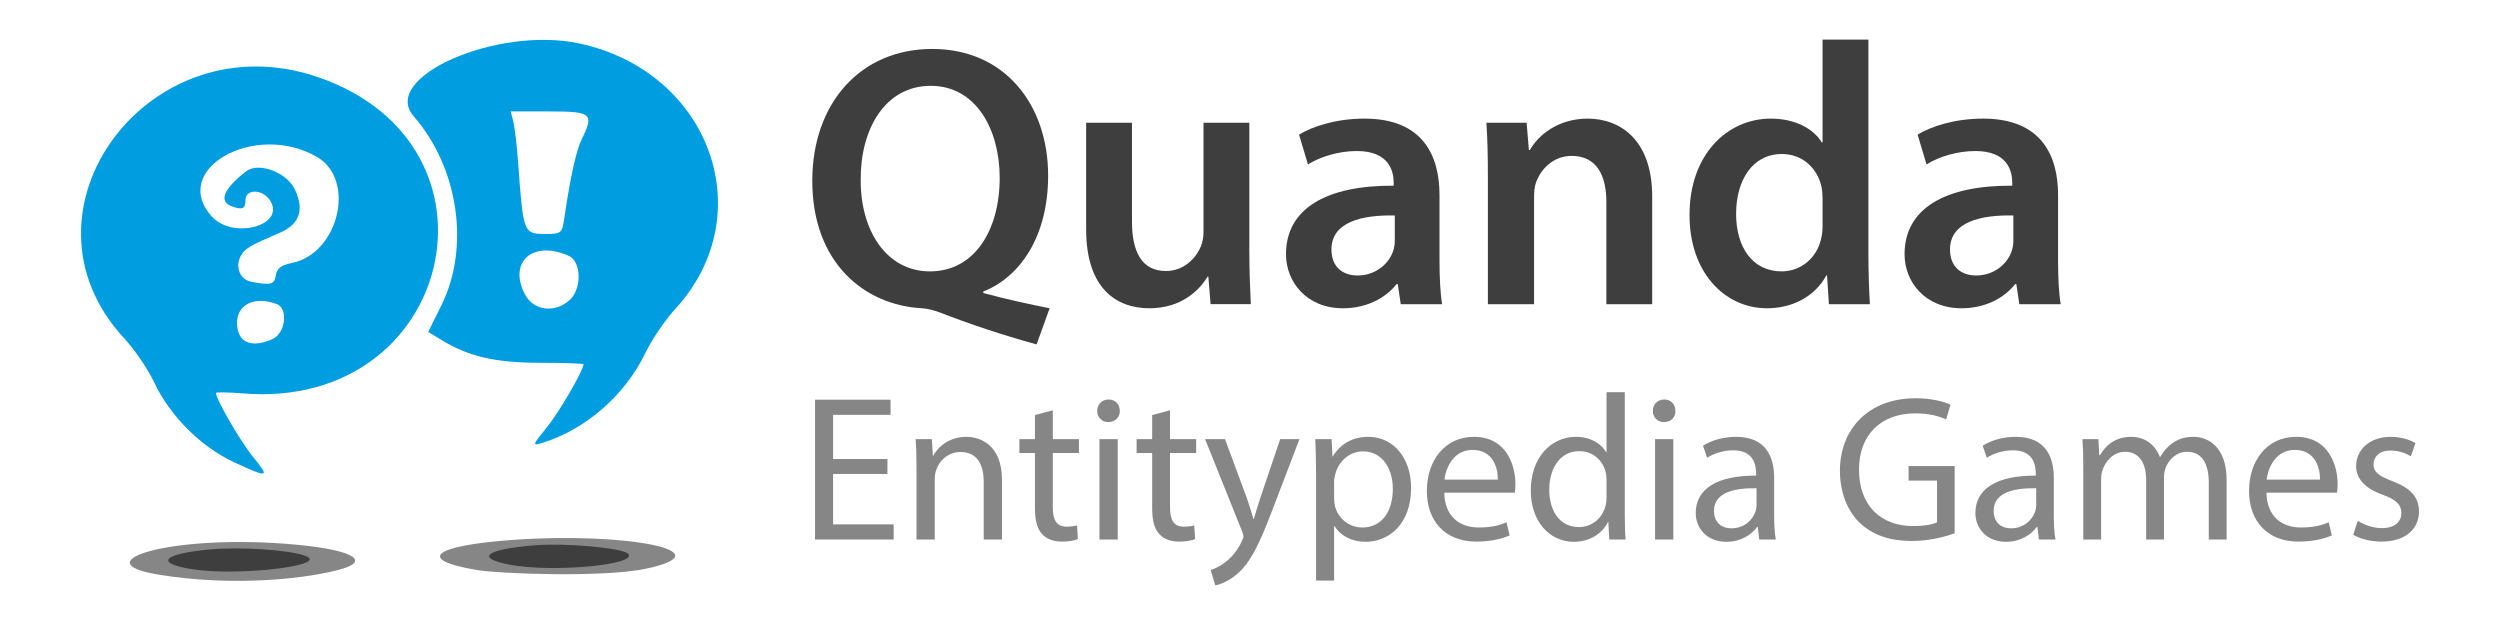<?xml version="1.0" encoding="UTF-8" standalone="no"?>
<svg
   xmlns:dc="http://purl.org/dc/elements/1.1/"
   xmlns:cc="http://creativecommons.org/ns#"
   xmlns:rdf="http://www.w3.org/1999/02/22-rdf-syntax-ns#"
   xmlns:svg="http://www.w3.org/2000/svg"
   xmlns="http://www.w3.org/2000/svg"
   xml:space="preserve"
   enable-background="new 0 0 841.89 595.276"
   viewBox="0 0 520 130"
   height="130"
   width="520"
   y="0px"
   x="0px"
   id="Livello_1"
   version="1.1"><defs
     id="defs91" /><g
     transform="translate(-174.365,-239.421)"
     id="g21" /><g
     id="g4226"><path
       style="fill:#868686"
       id="path25"
       d="m 184.587,98.585 -11.306,0 0,10.485 12.601,0 0,3.15 -16.354,0 0,-29.084 15.707,0 0,3.149 -11.953,0 0,9.191 11.306,0 0,3.109 z" /><path
       style="fill:#868686"
       id="path27"
       d="m 190.629,96.989 c 0,-2.158 -0.043,-3.927 -0.172,-5.653 l 3.366,0 0.216,3.452 0.086,0 c 1.036,-1.984 3.452,-3.927 6.904,-3.927 2.891,0 7.379,1.727 7.379,8.89 l 0,12.471 -3.797,0 0,-12.039 c 0,-3.366 -1.251,-6.171 -4.833,-6.171 -2.503,0 -4.445,1.77 -5.092,3.884 -0.173,0.475 -0.259,1.122 -0.259,1.769 l 0,12.558 -3.797,0 0,-15.234 z" /><path
       style="fill:#868686"
       id="path29"
       d="m 218.981,85.337 0,5.998 5.437,0 0,2.892 -5.437,0 0,11.263 c 0,2.589 0.733,4.056 2.848,4.056 0.993,0 1.726,-0.129 2.201,-0.259 l 0.173,2.849 c -0.734,0.302 -1.899,0.518 -3.366,0.518 -1.769,0 -3.193,-0.562 -4.099,-1.597 -1.079,-1.122 -1.467,-2.978 -1.467,-5.438 l 0,-11.392 -3.236,0 0,-2.892 3.236,0 0,-5.006 3.71,-0.992 z" /><path
       style="fill:#868686"
       id="path31"
       d="m 232.918,85.467 c 0.043,1.294 -0.906,2.33 -2.417,2.33 -1.337,0 -2.287,-1.036 -2.287,-2.33 0,-1.338 0.993,-2.374 2.374,-2.374 1.424,0 2.33,1.036 2.33,2.374 z m -4.229,26.754 0,-20.886 3.797,0 0,20.886 -3.797,0 z" /><path
       style="fill:#868686"
       id="path33"
       d="m 243.362,85.337 0,5.998 5.437,0 0,2.892 -5.437,0 0,11.263 c 0,2.589 0.734,4.056 2.848,4.056 0.992,0 1.726,-0.129 2.201,-0.259 l 0.172,2.849 c -0.733,0.302 -1.898,0.518 -3.366,0.518 -1.769,0 -3.193,-0.562 -4.099,-1.597 -1.079,-1.122 -1.467,-2.978 -1.467,-5.438 l 0,-11.392 -3.236,0 0,-2.892 3.236,0 0,-5.006 3.711,-0.992 z" /><path
       style="fill:#868686"
       id="path35"
       d="m 254.798,91.335 4.574,12.342 c 0.475,1.381 0.993,3.021 1.338,4.271 l 0.086,0 c 0.389,-1.251 0.82,-2.848 1.338,-4.357 l 4.143,-12.256 4.013,0 -5.696,14.888 c -2.719,7.163 -4.574,10.831 -7.164,13.075 -1.855,1.64 -3.711,2.287 -4.66,2.459 l -0.95,-3.192 c 0.95,-0.303 2.201,-0.906 3.323,-1.856 1.036,-0.819 2.331,-2.286 3.193,-4.229 0.173,-0.389 0.302,-0.69 0.302,-0.906 0,-0.216 -0.086,-0.518 -0.259,-0.992 l -7.725,-19.246 4.144,0 z" /><path
       style="fill:#868686"
       id="path37"
       d="m 273.741,98.154 c 0,-2.676 -0.086,-4.833 -0.172,-6.818 l 3.409,0 0.173,3.582 0.086,0 c 1.553,-2.546 4.013,-4.057 7.422,-4.057 5.049,0 8.846,4.272 8.846,10.615 0,7.509 -4.574,11.22 -9.493,11.22 -2.762,0 -5.178,-1.208 -6.43,-3.279 l -0.086,0 0,11.349 -3.754,0 0,-22.612 z m 3.755,5.566 c 0,0.561 0.086,1.079 0.172,1.554 0.69,2.632 2.978,4.444 5.696,4.444 4.013,0 6.344,-3.279 6.344,-8.069 0,-4.186 -2.201,-7.768 -6.214,-7.768 -2.59,0 -5.006,1.855 -5.74,4.704 -0.129,0.475 -0.259,1.035 -0.259,1.553 l 0,3.582 z" /><path
       style="fill:#868686"
       id="path39"
       d="m 300.411,102.469 c 0.086,5.135 3.366,7.249 7.163,7.249 2.719,0 4.358,-0.475 5.782,-1.079 l 0.647,2.719 c -1.338,0.604 -3.625,1.295 -6.947,1.295 -6.43,0 -10.271,-4.229 -10.271,-10.529 0,-6.3 3.711,-11.263 9.796,-11.263 6.817,0 8.63,5.998 8.63,9.839 0,0.776 -0.086,1.381 -0.129,1.77 l -14.671,0 z m 11.133,-2.719 c 0.043,-2.417 -0.992,-6.171 -5.265,-6.171 -3.84,0 -5.523,3.538 -5.825,6.171 l 11.09,0 z" /><path
       style="fill:#868686"
       id="path41"
       d="m 337.954,81.583 0,25.244 c 0,1.855 0.043,3.97 0.173,5.394 l -3.409,0 -0.173,-3.625 -0.086,0 c -1.165,2.33 -3.711,4.1 -7.12,4.1 -5.049,0 -8.933,-4.272 -8.933,-10.615 -0.043,-6.947 4.272,-11.22 9.364,-11.22 3.193,0 5.351,1.511 6.3,3.193 l 0.087,0 0,-12.471 3.797,0 z m -3.797,18.253 c 0,-0.475 -0.044,-1.122 -0.173,-1.597 -0.562,-2.416 -2.633,-4.401 -5.48,-4.401 -3.927,0 -6.257,3.452 -6.257,8.069 0,4.229 2.071,7.725 6.171,7.725 2.546,0 4.876,-1.684 5.566,-4.531 0.129,-0.518 0.173,-1.035 0.173,-1.64 l 0,-3.625 z" /><path
       style="fill:#868686"
       id="path43"
       d="m 348.485,85.467 c 0.043,1.294 -0.906,2.33 -2.416,2.33 -1.338,0 -2.287,-1.036 -2.287,-2.33 0,-1.338 0.992,-2.374 2.373,-2.374 1.423,0 2.33,1.036 2.33,2.374 z m -4.229,26.754 0,-20.886 3.797,0 0,20.886 -3.797,0 z" /><path
       style="fill:#868686"
       id="path45"
       d="m 365.918,112.221 -0.302,-2.632 -0.13,0 c -1.165,1.64 -3.409,3.106 -6.387,3.106 -4.229,0 -6.386,-2.978 -6.386,-5.998 0,-5.049 4.487,-7.811 12.557,-7.768 l 0,-0.432 c 0,-1.726 -0.475,-4.833 -4.747,-4.833 -1.941,0 -3.97,0.604 -5.437,1.554 l -0.863,-2.503 c 1.727,-1.122 4.229,-1.855 6.861,-1.855 6.387,0 7.939,4.358 7.939,8.544 l 0,7.811 c 0,1.813 0.087,3.582 0.346,5.006 l -3.451,0 z m -0.56,-10.658 c -4.143,-0.087 -8.847,0.647 -8.847,4.703 0,2.46 1.64,3.625 3.582,3.625 2.718,0 4.444,-1.727 5.049,-3.495 0.129,-0.389 0.216,-0.82 0.216,-1.209 l 0,-3.624 z" /><path
       style="fill:#868686"
       id="path47"
       d="m 406.567,110.926 c -1.683,0.604 -5.005,1.597 -8.932,1.597 -4.401,0 -8.026,-1.122 -10.875,-3.84 -2.503,-2.417 -4.056,-6.301 -4.056,-10.831 0.043,-8.674 5.998,-15.018 15.75,-15.018 3.366,0 5.998,0.733 7.25,1.338 l -0.906,3.063 c -1.554,-0.69 -3.495,-1.251 -6.43,-1.251 -7.077,0 -11.694,4.401 -11.694,11.694 0,7.379 4.444,11.737 11.22,11.737 2.459,0 4.143,-0.346 5.006,-0.777 l 0,-8.673 -5.912,0 0,-3.021 9.579,0 0,13.982 z" /><path
       style="fill:#868686"
       id="path49"
       d="m 424.087,112.221 -0.302,-2.632 -0.13,0 c -1.165,1.64 -3.409,3.106 -6.387,3.106 -4.229,0 -6.386,-2.978 -6.386,-5.998 0,-5.049 4.487,-7.811 12.557,-7.768 l 0,-0.432 c 0,-1.726 -0.475,-4.833 -4.747,-4.833 -1.941,0 -3.97,0.604 -5.437,1.554 l -0.863,-2.503 c 1.727,-1.122 4.229,-1.855 6.861,-1.855 6.387,0 7.939,4.358 7.939,8.544 l 0,7.811 c 0,1.813 0.087,3.582 0.346,5.006 l -3.451,0 z m -0.56,-10.658 c -4.143,-0.087 -8.847,0.647 -8.847,4.703 0,2.46 1.64,3.625 3.582,3.625 2.718,0 4.444,-1.727 5.049,-3.495 0.129,-0.389 0.216,-0.82 0.216,-1.209 l 0,-3.624 z" /><path
       style="fill:#868686"
       id="path51"
       d="m 433.322,96.989 c 0,-2.158 -0.044,-3.927 -0.173,-5.653 l 3.322,0 0.173,3.366 0.13,0 c 1.165,-1.985 3.106,-3.841 6.559,-3.841 2.849,0 5.006,1.727 5.912,4.186 l 0.086,0 c 0.647,-1.165 1.468,-2.071 2.33,-2.718 1.252,-0.95 2.633,-1.468 4.617,-1.468 2.762,0 6.861,1.813 6.861,9.063 l 0,12.298 -3.711,0 0,-11.823 c 0,-4.014 -1.467,-6.43 -4.531,-6.43 -2.157,0 -3.84,1.597 -4.487,3.452 -0.173,0.518 -0.302,1.208 -0.302,1.898 l 0,12.902 -3.711,0 0,-12.514 c 0,-3.323 -1.468,-5.739 -4.358,-5.739 -2.374,0 -4.1,1.898 -4.704,3.797 -0.216,0.562 -0.302,1.208 -0.302,1.855 l 0,12.601 -3.711,0 0,-15.232 z" /><path
       style="fill:#868686"
       id="path53"
       d="m 471.428,102.469 c 0.086,5.135 3.365,7.249 7.163,7.249 2.719,0 4.358,-0.475 5.782,-1.079 l 0.647,2.719 c -1.338,0.604 -3.625,1.295 -6.947,1.295 -6.43,0 -10.271,-4.229 -10.271,-10.529 0,-6.3 3.711,-11.263 9.796,-11.263 6.817,0 8.63,5.998 8.63,9.839 0,0.776 -0.086,1.381 -0.129,1.77 l -14.671,0 z m 11.133,-2.719 c 0.043,-2.417 -0.992,-6.171 -5.265,-6.171 -3.84,0 -5.523,3.538 -5.825,6.171 l 11.09,0 z" /><path
       style="fill:#868686"
       id="path55"
       d="m 490.414,108.337 c 1.122,0.733 3.107,1.511 5.006,1.511 2.762,0 4.057,-1.381 4.057,-3.107 0,-1.813 -1.079,-2.805 -3.884,-3.841 -3.754,-1.337 -5.523,-3.408 -5.523,-5.911 0,-3.366 2.719,-6.128 7.206,-6.128 2.114,0 3.97,0.604 5.136,1.295 l -0.95,2.762 c -0.819,-0.518 -2.33,-1.208 -4.271,-1.208 -2.244,0 -3.495,1.294 -3.495,2.848 0,1.726 1.251,2.503 3.97,3.538 3.625,1.381 5.48,3.193 5.48,6.301 0,3.668 -2.849,6.257 -7.811,6.257 -2.287,0 -4.401,-0.562 -5.869,-1.424 l 0.948,-2.893 z" /></g><g
     id="g4210"><g
       id="g4204"><path
         id="path3404"
         d="m 32.84,119.499 c -15.474,-2.573 2.064,-8.25 26.538,-6.397 13.796,1.044 17.683,3.445 11.907,5.178 -6.623,1.987 -22.334,3.899 -38.445,1.219 z"
         style="fill:#868686;fill-opacity:1" /><path
         id="path3402"
         d="m 99.185,118.564 c -12.738,-2.138 -9.191,-5.082 7.555,-6.271 23.636,-1.678 44.329,2.427 27.68,5.985 -8.915,1.905 -30.599,1.065 -35.235,0.287 z"
         style="fill:#868686;fill-opacity:1" /><path
         id="path3390"
         d="m 40.126,118.418 c -8.055,-1.24 -6.424,-3.2 3.431,-4.124 6.406,-0.6 16.575,0.072 19.945,1.318 5.352,1.98 -13.803,4.279 -23.376,2.805 z"
         style="fill:#3f3e3e;fill-opacity:1" /><path
         id="path3388"
         d="m 105.986,117.451 c -7.241,-1.404 -4.999,-3.177 5.082,-4.017 6.478,-0.54 18.339,0.517 19.565,1.742 2.302,2.302 -15.86,3.978 -24.646,2.275 z"
         style="fill:#3f3e3e;fill-opacity:1" /></g><path
       style="fill:#009de0;fill-opacity:1"
       d="M 48.64,96.125 C 41.842,92.978 35.343,86.495 32.129,79.651 30.821,76.865 27.994,72.694 25.847,70.383 1.321,43.983 31.019,3.96 66.162,16.051 c 41.183,14.169 28.146,69.292 -15.559,65.783 -3.13,-0.251 -5.69,-0.291 -5.69,-0.089 0,1.281 5.148,10.155 7.699,13.271 3.592,4.388 3.294,4.471 -3.972,1.109 z m 8.095,-25.635 c 2.65,-1.207 3.248,-6.313 0.848,-7.234 -4.514,-1.732 -8.276,0.023 -8.276,3.86 0,4.11 2.91,5.432 7.428,3.374 z m 0.639,-13.227 c 0.206,-1.427 1.094,-2.11 3.339,-2.567 C 70.508,52.703 74.108,37.333 65.885,32.613 52.932,25.179 35.182,35.313 44.085,45.06 c 4.412,4.83 15.341,1.843 12.121,-3.313 -1.533,-2.454 -5.141,-2.535 -5.141,-0.116 0,1.838 -0.681,2.115 -3.004,1.224 -2.622,-1.006 -1.436,-3.724 3.156,-7.234 2.57,-1.964 8.413,0.211 10.106,3.764 2.016,4.227 0.999,7.241 -3.032,8.984 -6.546,2.83 -7.378,3.326 -8.222,4.904 -1.207,2.255 -0.156,4.874 2.135,5.318 4.124,0.8 4.891,0.603 5.17,-1.33 z m 56.302,31.708 c 2.561,-3.126 7.691,-11.931 7.687,-13.194 -5.4e-4,-0.171 -4.054,-0.314 -9.007,-0.318 -9.332,-0.006 -14.86,-1.284 -20.54,-4.75 l -2.746,-1.675 2.746,-5.544 C 97.8,51.409 95.374,34.883 86.05,24.193 78.982,16.09 103.365,5.364 120.501,9.039 c 27.191,5.831 37.963,35.59 19.979,55.193 -2.12,2.311 -4.92,6.425 -6.222,9.142 -4.243,8.855 -12.484,16.023 -21.606,18.792 -1.973,0.599 -1.9,0.374 1.024,-3.196 z m 4.9,-26.655 c 2.479,-2.358 2.334,-7.905 -0.237,-9.077 -7.446,-3.392 -12.716,1.22 -9.145,8.004 1.812,3.442 6.347,3.961 9.382,1.073 z M 117.375,45.366 c 1.261,-8.587 2.468,-14.059 3.614,-16.392 2.634,-5.359 2.125,-5.797 -6.75,-5.797 l -8.004,0 0.54,2.151 c 0.297,1.183 0.748,5.038 1.003,8.568 1.057,14.631 1.108,14.765 5.69,14.765 3.284,0 3.443,-0.134 3.907,-3.295 z"
       id="path3348" /></g><g
     id="g4218"><path
       id="path4354"
       style="font-style:normal;font-variant:normal;font-weight:600;font-stretch:normal;font-size:77.5px;line-height:125%;font-family:'Myriad Pro';-inkscape-font-specification:'Myriad Pro, Semi-Bold';text-align:start;letter-spacing:0px;word-spacing:0px;writing-mode:lr-tb;text-anchor:start;fill:#3f3e3e;fill-opacity:1;stroke:none;stroke-width:1px;stroke-linecap:butt;stroke-linejoin:miter;stroke-opacity:1"
       d="m 218.321,64.12 c -4.263,-0.853 -9.3,-1.938 -13.795,-3.177 l 0,-0.31 c 7.673,-3.022 13.485,-11.47 13.485,-24.102 0,-14.725 -8.99,-26.35 -24.102,-26.35 -14.957,0 -24.955,11.315 -24.955,27.435 0,16.973 10.773,25.885 22.863,26.505 1.163,0.077 2.248,0.388 3.41,0.775 6.588,2.558 13.098,4.728 20.383,6.742 l 2.712,-7.518 z m -24.878,-7.673 c -9.145,0 -14.492,-8.602 -14.415,-19.065 -0.077,-10.463 5.037,-19.53 14.57,-19.53 9.455,0 14.338,9.145 14.338,19.142 0,10.928 -5.27,19.453 -14.492,19.453 z" /><path
       id="path4356"
       style="font-style:normal;font-variant:normal;font-weight:600;font-stretch:normal;font-size:77.5px;line-height:125%;font-family:'Myriad Pro';-inkscape-font-specification:'Myriad Pro, Semi-Bold';text-align:start;letter-spacing:0px;word-spacing:0px;writing-mode:lr-tb;text-anchor:start;fill:#3f3e3e;fill-opacity:1;stroke:none;stroke-width:1px;stroke-linecap:butt;stroke-linejoin:miter;stroke-opacity:1"
       d="m 259.863,25.525 -9.533,0 0,22.785 c 0,1.085 -0.233,2.092 -0.542,2.945 -1.008,2.402 -3.487,5.115 -7.285,5.115 -5.037,0 -7.053,-4.03 -7.053,-10.307 l 0,-20.538 -9.533,0 0,22.165 c 0,12.322 6.277,16.43 13.175,16.43 6.742,0 10.463,-3.875 12.09,-6.588 l 0.155,0 0.465,5.735 8.37,0 c -0.155,-3.1 -0.31,-6.82 -0.31,-11.315 l 0,-26.427 z" /><path
       id="path4358"
       style="font-style:normal;font-variant:normal;font-weight:600;font-stretch:normal;font-size:77.5px;line-height:125%;font-family:'Myriad Pro';-inkscape-font-specification:'Myriad Pro, Semi-Bold';text-align:start;letter-spacing:0px;word-spacing:0px;writing-mode:lr-tb;text-anchor:start;fill:#3f3e3e;fill-opacity:1;stroke:none;stroke-width:1px;stroke-linecap:butt;stroke-linejoin:miter;stroke-opacity:1"
       d="m 299.959,63.268 c -0.388,-2.325 -0.542,-5.657 -0.542,-9.068 l 0,-13.64 c 0,-8.215 -3.487,-15.888 -15.578,-15.888 -5.968,0 -10.85,1.628 -13.64,3.333 l 1.86,6.2 c 2.558,-1.627 6.433,-2.79 10.152,-2.79 6.665,0 7.673,4.107 7.673,6.588 l 0,0.62 c -13.95,-0.077 -22.398,4.727 -22.398,14.26 0,5.735 4.263,11.238 11.857,11.238 4.883,0 8.835,-2.092 11.16,-5.037 l 0.233,0 0.62,4.185 8.602,0 z m -9.842,-13.252 c 0,0.62 -0.077,1.395 -0.31,2.092 -0.853,2.712 -3.643,5.192 -7.44,5.192 -3.022,0 -5.425,-1.705 -5.425,-5.425 0,-5.735 6.433,-7.207 13.175,-7.053 l 0,5.192 z" /><path
       id="path4360"
       style="font-style:normal;font-variant:normal;font-weight:600;font-stretch:normal;font-size:77.5px;line-height:125%;font-family:'Myriad Pro';-inkscape-font-specification:'Myriad Pro, Semi-Bold';text-align:start;letter-spacing:0px;word-spacing:0px;writing-mode:lr-tb;text-anchor:start;fill:#3f3e3e;fill-opacity:1;stroke:none;stroke-width:1px;stroke-linecap:butt;stroke-linejoin:miter;stroke-opacity:1"
       d="m 309.477,63.268 9.61,0 0,-22.165 c 0,-1.085 0.077,-2.248 0.388,-3.1 1.008,-2.868 3.643,-5.58 7.44,-5.58 5.192,0 7.207,4.107 7.207,9.533 l 0,21.312 9.533,0 0,-22.398 c 0,-11.935 -6.82,-16.198 -13.408,-16.198 -6.277,0 -10.385,3.565 -12.012,6.51 l -0.233,0 -0.465,-5.657 -8.37,0 c 0.233,3.255 0.31,6.897 0.31,11.238 l 0,26.505 z" /><path
       id="path4362"
       style="font-style:normal;font-variant:normal;font-weight:600;font-stretch:normal;font-size:77.5px;line-height:125%;font-family:'Myriad Pro';-inkscape-font-specification:'Myriad Pro, Semi-Bold';text-align:start;letter-spacing:0px;word-spacing:0px;writing-mode:lr-tb;text-anchor:start;fill:#3f3e3e;fill-opacity:1;stroke:none;stroke-width:1px;stroke-linecap:butt;stroke-linejoin:miter;stroke-opacity:1"
       d="m 379.092,8.243 0,21.39 -0.155,0 c -1.705,-2.79 -5.425,-4.96 -10.617,-4.96 -9.068,0 -16.973,7.518 -16.895,20.15 0,11.625 7.13,19.297 16.12,19.297 5.503,0 10.075,-2.635 12.322,-6.82 l 0.155,0 0.388,5.968 8.525,0 c -0.155,-2.558 -0.31,-6.742 -0.31,-10.617 l 0,-44.407 -9.533,0 z m 0,38.672 c 0,1.008 -0.077,1.938 -0.31,2.79 -0.93,4.107 -4.34,6.742 -8.215,6.742 -6.045,0 -9.455,-5.037 -9.455,-11.935 0,-7.053 3.41,-12.477 9.533,-12.477 4.34,0 7.362,3.022 8.215,6.742 0.155,0.775 0.233,1.705 0.233,2.48 l 0,5.657 z" /><path
       id="path4364"
       style="font-style:normal;font-variant:normal;font-weight:600;font-stretch:normal;font-size:77.5px;line-height:125%;font-family:'Myriad Pro';-inkscape-font-specification:'Myriad Pro, Semi-Bold';text-align:start;letter-spacing:0px;word-spacing:0px;writing-mode:lr-tb;text-anchor:start;fill:#3f3e3e;fill-opacity:1;stroke:none;stroke-width:1px;stroke-linecap:butt;stroke-linejoin:miter;stroke-opacity:1"
       d="m 428.621,63.268 c -0.388,-2.325 -0.542,-5.657 -0.542,-9.068 l 0,-13.64 c 0,-8.215 -3.487,-15.888 -15.578,-15.888 -5.968,0 -10.85,1.628 -13.64,3.333 l 1.86,6.2 c 2.558,-1.627 6.433,-2.79 10.152,-2.79 6.665,0 7.673,4.107 7.673,6.588 l 0,0.62 c -13.95,-0.077 -22.398,4.727 -22.398,14.26 0,5.735 4.263,11.238 11.857,11.238 4.883,0 8.835,-2.092 11.16,-5.037 l 0.233,0 0.62,4.185 8.602,0 z m -9.842,-13.252 c 0,0.62 -0.077,1.395 -0.31,2.092 -0.853,2.712 -3.643,5.192 -7.44,5.192 -3.022,0 -5.425,-1.705 -5.425,-5.425 0,-5.735 6.433,-7.207 13.175,-7.053 l 0,5.192 z" /></g></svg>